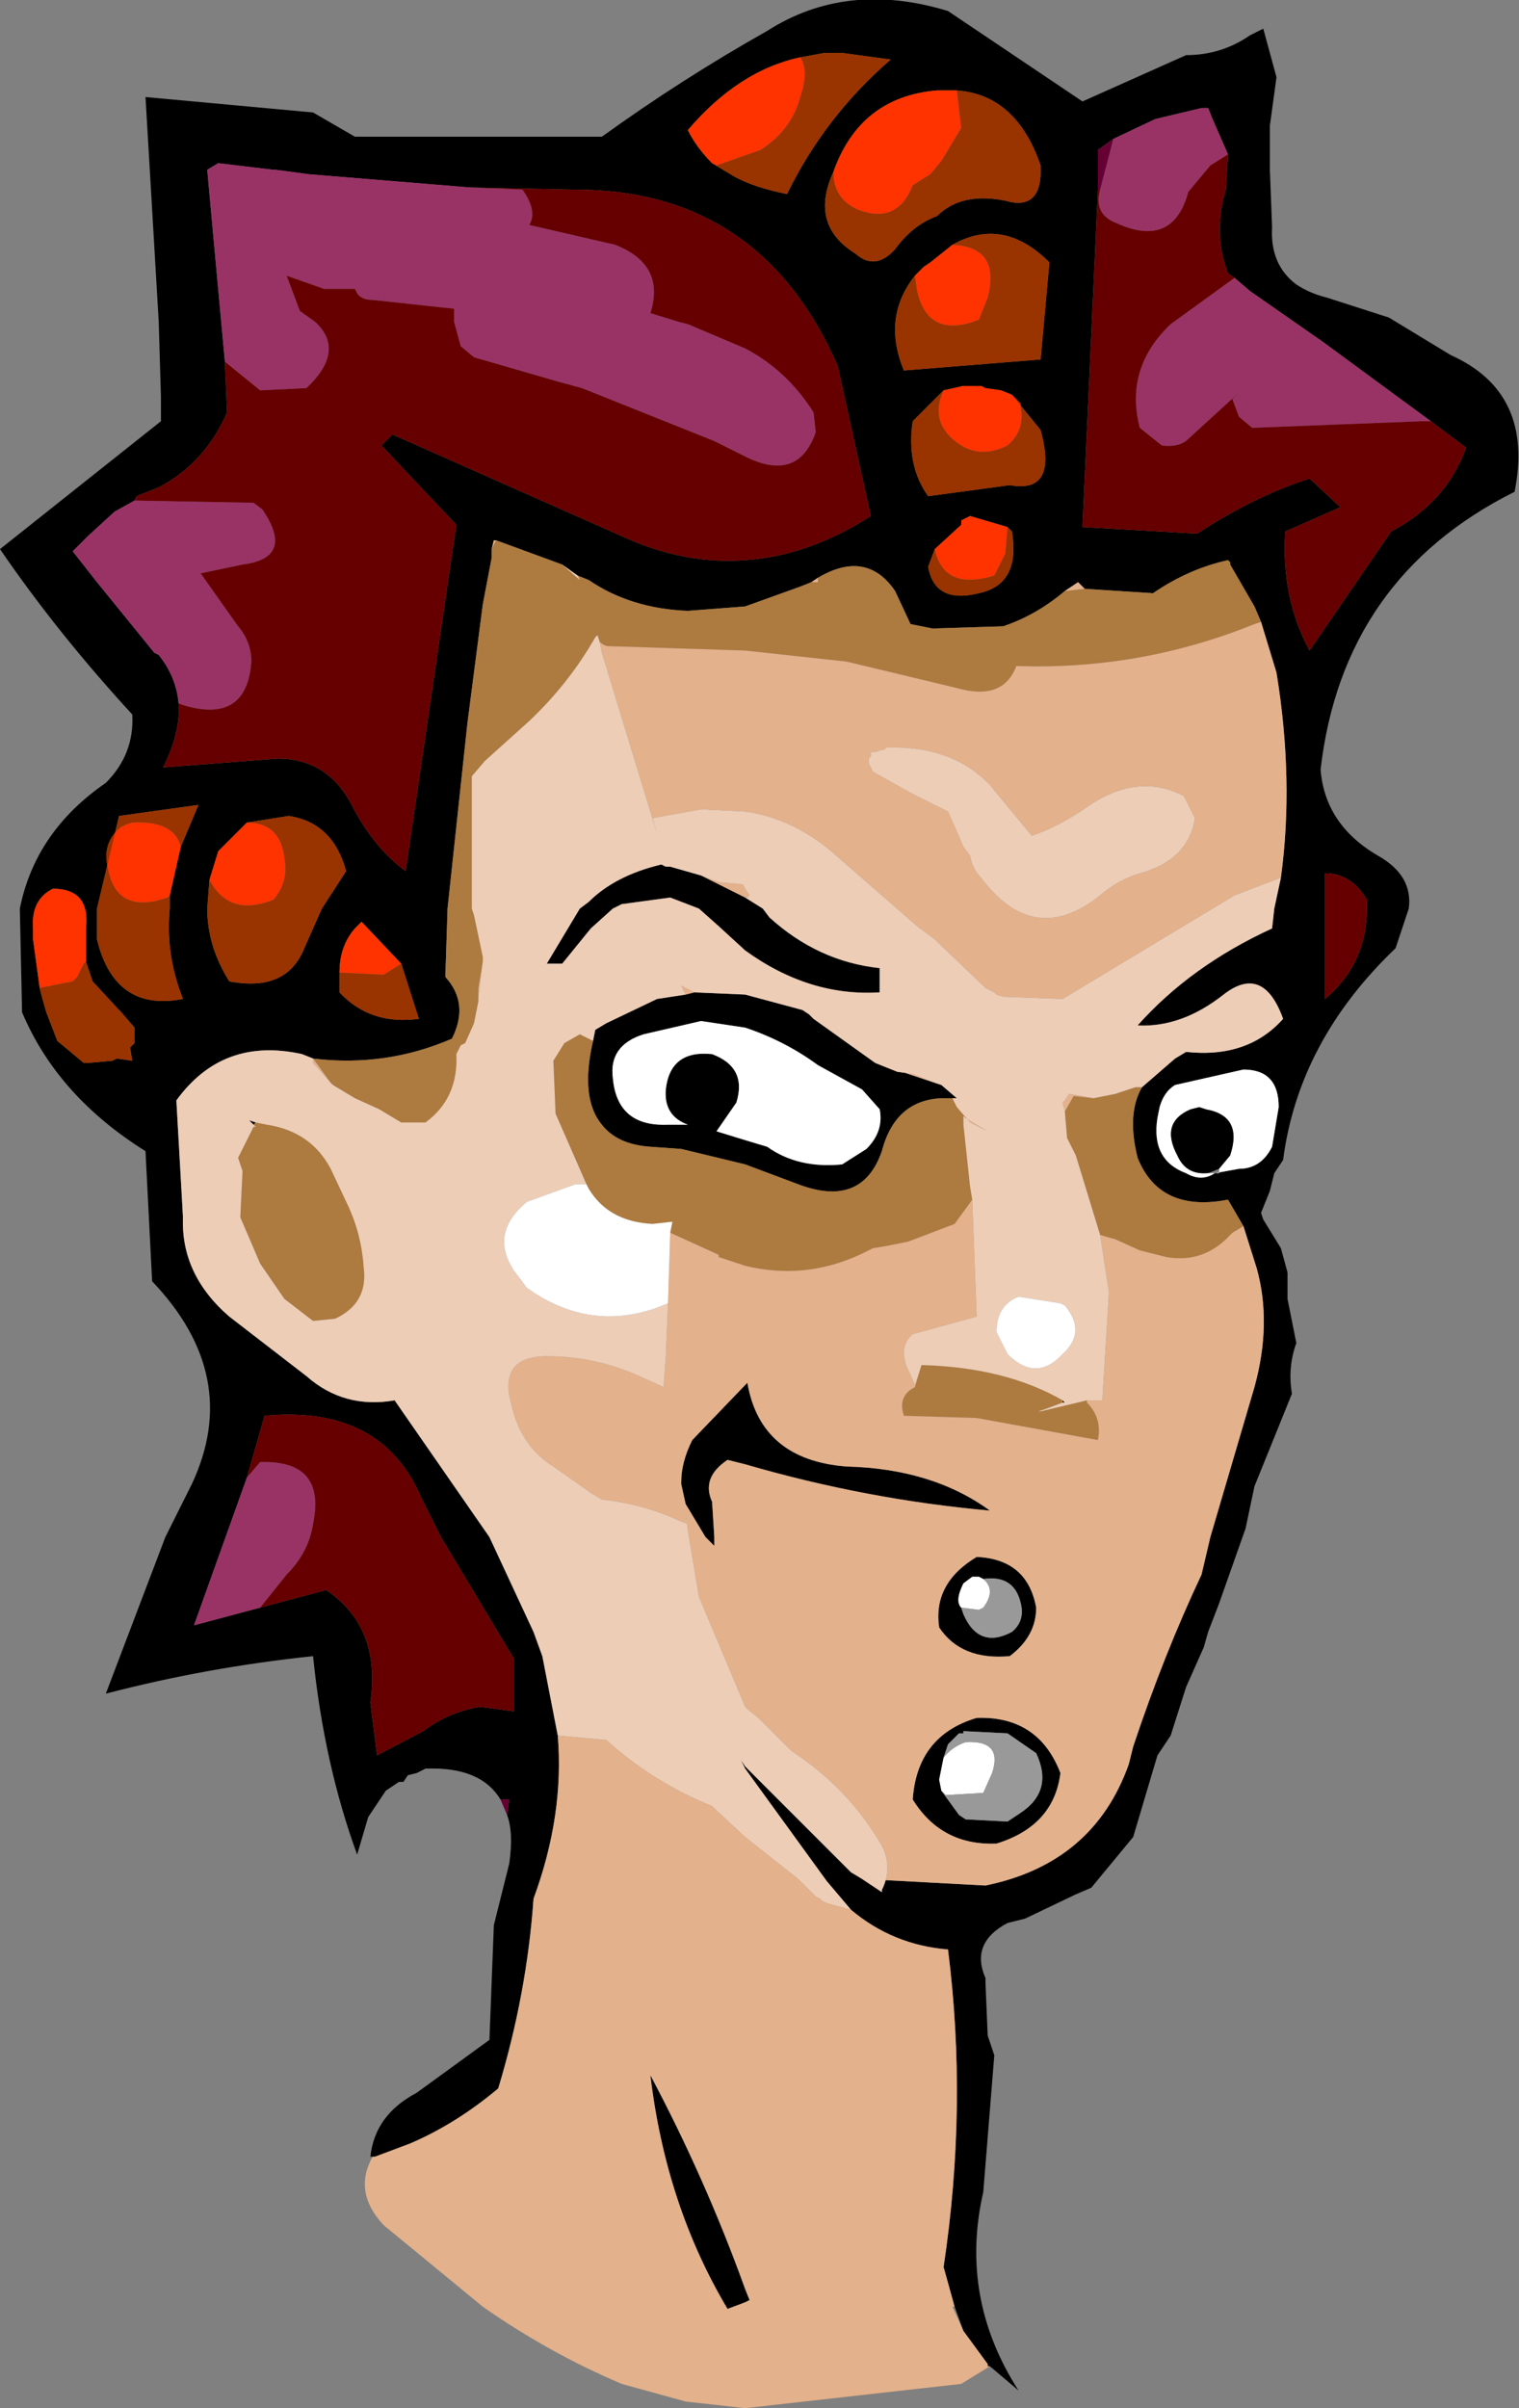 <?xml version="1.0" encoding="UTF-8" standalone="no"?>
<svg xmlns:xlink="http://www.w3.org/1999/xlink" height="54.6px" width="34.45px" xmlns="http://www.w3.org/2000/svg">
  <rect width="100%" height="100%" fill="#808080" stroke="none"/>
  <g transform="matrix(1.0, 0.0, 0.0, 1.0, 13.85, 27.0)">
    <path d="M-2.5 13.8 Q-2.95 13.05 -4.2 13.1 L-4.4 13.2 -4.6 13.25 -4.7 13.4 -4.8 13.4 -5.1 13.6 -5.5 14.2 -5.75 15.05 Q-6.5 13.0 -6.75 10.55 -9.15 10.8 -11.45 11.4 L-10.1 7.85 -9.5 6.65 Q-8.35 4.2 -10.4 2.05 L-10.55 -0.9 Q-12.55 -2.15 -13.35 -4.05 L-13.4 -6.4 Q-13.05 -8.15 -11.45 -9.25 -10.8 -9.9 -10.85 -10.8 -12.55 -12.65 -13.85 -14.55 L-10.2 -17.45 -10.2 -18.0 -10.25 -19.7 -10.55 -24.8 -6.75 -24.45 -5.8 -23.9 -0.2 -23.9 Q1.6 -25.2 3.55 -26.3 5.35 -27.45 7.65 -26.75 L10.7 -24.7 13.05 -25.75 Q13.85 -25.75 14.5 -26.2 L14.8 -26.35 15.1 -25.25 14.95 -24.15 14.95 -23.15 15.0 -21.85 Q14.95 -21.0 15.55 -20.55 15.85 -20.35 16.25 -20.25 L17.65 -19.8 19.05 -18.95 Q20.95 -18.1 20.5 -15.85 16.6 -13.9 16.1 -9.55 16.2 -8.3 17.4 -7.6 18.2 -7.15 18.1 -6.4 L17.8 -5.5 Q15.6 -3.4 15.25 -0.7 L15.05 -0.4 14.95 0.0 14.75 0.5 14.8 0.65 15.2 1.3 15.35 1.85 15.35 2.45 15.55 3.45 Q15.35 4.0 15.45 4.6 L14.6 6.7 14.4 7.65 13.8 9.35 13.55 10.0 13.45 10.35 13.05 11.25 12.7 12.35 12.4 12.8 11.85 14.65 10.9 15.8 10.55 15.95 9.4 16.5 9.0 16.6 Q8.15 17.05 8.5 17.85 L8.5 17.95 8.55 19.15 8.7 19.6 8.45 22.7 Q7.9 25.1 9.25 27.2 L8.6 26.65 8.55 26.65 8.55 26.6 8.0 25.85 7.8 25.3 7.55 24.4 Q8.1 20.75 7.65 17.2 6.4 17.1 5.45 16.3 L4.9 15.65 3.05 13.1 2.95 12.9 3.05 13.05 5.35 15.35 5.45 15.45 5.7 15.6 8.5 15.75 Q10.95 15.25 11.75 13.0 L11.85 12.6 Q12.55 10.5 13.4 8.7 L13.6 7.85 14.6 4.45 Q15.0 3.0 14.65 1.75 L14.35 0.8 14.0 0.2 Q12.45 0.5 11.95 -0.75 11.7 -1.75 12.05 -2.35 L12.8 -3.0 13.05 -3.15 Q14.45 -3.0 15.25 -3.9 14.8 -5.15 13.9 -4.45 12.95 -3.7 11.95 -3.75 13.15 -5.1 15.0 -5.95 L15.05 -6.4 15.2 -7.1 Q15.5 -9.3 15.1 -11.75 L14.75 -12.9 14.6 -13.25 14.05 -14.2 14.05 -14.25 14.0 -14.3 Q13.1 -14.1 12.3 -13.55 L10.75 -13.65 10.6 -13.8 10.3 -13.6 Q9.65 -13.05 8.9 -12.8 L7.3 -12.75 6.8 -12.85 6.45 -13.6 Q5.8 -14.55 4.7 -13.9 L4.55 -13.8 4.3 -13.7 3.05 -13.25 1.75 -13.15 Q0.45 -13.2 -0.5 -13.85 L-0.75 -13.95 -1.1 -14.2 -2.6 -14.75 -2.65 -14.75 -2.7 -14.55 -2.7 -14.45 -2.7 -14.4 -2.7 -14.35 -2.9 -13.3 -3.25 -10.6 -3.7 -6.4 -3.75 -4.85 Q-3.2 -4.25 -3.6 -3.45 -5.1 -2.8 -6.75 -3.0 L-7.0 -3.1 Q-8.8 -3.5 -9.85 -2.05 L-9.7 0.6 Q-9.75 1.9 -8.65 2.85 L-6.9 4.2 Q-6.05 4.95 -4.9 4.75 L-2.75 7.85 -1.75 10.0 -1.55 10.55 -1.2 12.35 Q-1.05 14.15 -1.75 16.05 -1.9 18.2 -2.55 20.35 -3.5 21.15 -4.55 21.6 L-5.35 21.9 -5.45 21.9 Q-5.35 20.95 -4.4 20.45 L-2.75 19.25 -2.65 16.65 -2.3 15.25 Q-2.2 14.55 -2.35 14.15 L-2.3 13.8 -2.5 13.8 M14.0 -23.5 L13.65 -24.3 13.55 -24.55 13.45 -24.55 13.4 -24.55 12.35 -24.3 11.4 -23.85 11.05 -23.6 11.05 -22.7 10.7 -15.05 13.3 -14.9 Q14.6 -15.75 15.85 -16.15 L16.55 -15.5 15.3 -14.95 Q15.2 -13.45 15.85 -12.25 L17.7 -14.95 Q18.95 -15.6 19.4 -16.85 L18.6 -17.45 16.15 -19.25 14.5 -20.4 14.15 -20.7 14.0 -20.8 Q13.65 -21.7 13.95 -22.7 L14.0 -23.5 M5.05 -23.1 Q4.5 -21.9 5.55 -21.25 6.0 -20.85 6.45 -21.35 6.85 -21.9 7.4 -22.1 7.95 -22.65 8.95 -22.45 9.8 -22.2 9.75 -23.25 9.2 -24.85 7.85 -24.95 L7.4 -24.95 Q5.65 -24.8 5.05 -23.1 M7.75 -21.45 L7.25 -21.05 7.1 -20.95 6.9 -20.75 Q6.15 -19.8 6.65 -18.6 L9.75 -18.85 9.95 -21.05 Q8.9 -22.1 7.75 -21.45 M4.3 -25.7 Q2.9 -25.4 1.75 -24.05 1.95 -23.65 2.3 -23.3 L2.8 -23.0 Q3.25 -22.75 4.0 -22.6 4.85 -24.35 6.35 -25.65 L5.25 -25.8 4.85 -25.8 4.3 -25.7 M-8.75 -18.8 L-8.7 -17.65 Q-9.2 -16.5 -10.25 -15.95 L-10.75 -15.75 -10.8 -15.65 -11.25 -15.4 -11.85 -14.85 -12.05 -14.65 -12.2 -14.5 -11.65 -13.8 -10.35 -12.2 -10.25 -12.15 Q-9.85 -11.65 -9.8 -11.05 -9.75 -10.4 -10.15 -9.6 L-7.55 -9.8 Q-6.45 -9.8 -5.9 -8.8 -5.4 -7.8 -4.65 -7.25 L-3.5 -15.1 -5.2 -16.9 -4.95 -17.15 0.35 -14.8 Q1.7 -14.2 3.05 -14.3 4.5 -14.4 5.9 -15.3 L5.15 -18.7 Q3.4 -22.7 -0.8 -22.7 L-0.85 -22.7 -3.2 -22.75 -6.85 -23.05 -7.6 -23.15 -7.65 -23.15 -8.9 -23.3 -9.15 -23.15 -8.75 -18.8 M7.55 -18.15 L6.85 -17.45 Q6.7 -16.45 7.2 -15.75 L9.05 -16.0 Q10.15 -15.8 9.75 -17.25 L9.1 -18.05 8.85 -18.15 8.5 -18.2 8.4 -18.25 8.35 -18.25 8.0 -18.25 7.55 -18.15 M9.0 -15.05 L8.15 -15.3 7.95 -15.2 7.95 -15.1 7.35 -14.55 7.2 -14.15 Q7.35 -13.3 8.35 -13.55 9.3 -13.75 9.1 -14.95 L9.0 -15.05 M3.05 -6.65 L3.45 -6.4 3.6 -6.2 Q4.7 -5.2 6.1 -5.05 L6.1 -4.5 Q4.5 -4.4 3.05 -5.45 L2.45 -6.0 2.0 -6.4 1.35 -6.65 0.25 -6.5 0.05 -6.4 -0.45 -5.95 -1.1 -5.15 -1.45 -5.15 -0.7 -6.4 -0.5 -6.55 Q0.1 -7.15 1.15 -7.4 1.15 -7.4 1.25 -7.35 L1.35 -7.35 2.05 -7.15 3.05 -6.65 M1.9 -4.5 L3.05 -4.45 4.35 -4.1 4.5 -4.0 4.55 -3.95 4.6 -3.9 6.0 -2.9 7.5 -2.4 7.85 -2.1 7.8 -2.1 7.75 -2.1 7.5 -2.1 Q6.45 -2.05 6.15 -0.9 5.7 0.4 4.25 -0.15 L3.05 -0.6 1.6 -0.95 0.9 -1.0 Q0.15 -1.05 -0.2 -1.5 -0.7 -2.1 -0.4 -3.4 L-0.35 -3.65 -0.1 -3.8 1.05 -4.35 1.7 -4.45 1.9 -4.5 M10.25 4.75 L10.3 4.8 10.25 4.8 10.25 4.75 M2.05 -3.85 L0.75 -3.55 Q-0.05 -3.3 0.05 -2.55 0.15 -1.45 1.3 -1.5 L1.75 -1.5 Q1.2 -1.7 1.25 -2.3 1.35 -3.2 2.3 -3.1 3.1 -2.8 2.85 -2.0 L2.4 -1.35 3.05 -1.15 3.55 -1.0 Q4.25 -0.5 5.25 -0.6 L5.8 -0.95 Q6.2 -1.35 6.1 -1.85 L5.7 -2.3 4.7 -2.85 Q3.95 -3.4 3.05 -3.7 L2.05 -3.85 M13.55 -0.4 Q13.05 -0.35 12.85 -0.8 12.45 -1.55 13.15 -1.85 L13.35 -1.9 13.5 -1.85 Q14.35 -1.7 14.05 -0.8 L13.8 -0.5 13.55 -0.4 M12.8 -2.4 Q12.55 -2.25 12.45 -1.9 L12.4 -1.65 Q12.25 -0.7 13.05 -0.4 13.4 -0.2 13.7 -0.4 L14.25 -0.5 Q14.75 -0.5 15.0 -1.0 L15.15 -1.9 Q15.15 -2.75 14.35 -2.75 L12.8 -2.4 M17.15 -6.4 L17.15 -6.6 Q16.8 -7.2 16.2 -7.2 L16.2 -4.35 Q17.15 -5.15 17.15 -6.4 M1.6 6.6 Q1.6 6.15 1.85 5.65 L3.1 4.35 Q3.4 6.1 5.35 6.25 7.3 6.3 8.6 7.25 5.8 7.0 3.05 6.2 L2.65 6.1 Q2.05 6.5 2.3 7.05 L2.35 7.85 2.35 8.05 2.15 7.85 1.7 7.1 1.6 6.65 1.6 6.6 M9.65 9.45 Q9.65 10.1 9.05 10.55 7.95 10.65 7.45 9.9 7.3 8.9 8.3 8.3 9.45 8.35 9.65 9.45 M8.45 8.8 L8.35 8.75 8.2 8.75 8.0 8.9 Q7.8 9.3 7.95 9.45 L8.0 9.6 Q8.35 10.4 9.1 10.0 9.4 9.75 9.3 9.35 9.15 8.7 8.45 8.8 M7.5 13.6 L7.9 14.15 8.05 14.25 9.0 14.3 9.3 14.1 Q10.05 13.6 9.65 12.75 L9.0 12.3 8.0 12.25 8.0 12.3 7.9 12.3 7.85 12.35 7.65 12.55 7.55 12.85 7.45 13.35 7.5 13.6 M10.2 13.2 Q10.05 14.4 8.75 14.8 7.5 14.85 6.85 13.8 6.95 12.35 8.3 11.95 9.7 11.9 10.2 13.2 M3.15 25.15 L3.05 25.2 2.65 25.35 Q1.25 23.0 0.9 20.05 2.15 22.4 3.05 24.9 L3.15 25.15 M-9.75 -7.8 L-9.35 -8.75 -11.15 -8.5 -11.65 -6.4 -11.65 -5.7 Q-11.25 -4.05 -9.7 -4.35 -10.1 -5.35 -10.0 -6.4 L-10.0 -6.7 -9.75 -7.8 M-11.9 -5.2 L-11.9 -5.95 Q-11.8 -6.85 -12.65 -6.85 -13.15 -6.6 -13.1 -5.95 L-13.1 -5.7 -12.95 -4.6 -12.9 -4.4 -12.8 -4.05 -12.55 -3.4 -11.95 -2.9 -11.85 -2.9 -11.3 -2.95 -11.2 -3.0 -10.85 -2.95 -10.9 -3.25 -10.85 -3.3 -10.8 -3.35 -10.8 -3.65 -10.8 -3.7 -11.1 -4.05 -11.15 -4.1 -11.75 -4.75 -11.9 -5.2 M-8.25 -8.35 L-8.9 -7.7 -9.1 -7.05 -9.15 -6.4 Q-9.15 -5.55 -8.65 -4.75 -7.35 -4.5 -6.95 -5.5 L-6.55 -6.4 -6.0 -7.25 Q-6.3 -8.35 -7.3 -8.5 L-8.25 -8.35 M-6.15 -4.95 L-6.15 -4.5 Q-5.45 -3.75 -4.35 -3.9 L-4.75 -5.15 -5.65 -6.1 -5.7 -6.05 -5.75 -6.0 -5.8 -5.95 Q-6.15 -5.55 -6.15 -4.95 M-8.05 -1.55 L-8.1 -1.5 -8.05 -1.45 -8.2 -1.6 -8.05 -1.55 M-7.95 9.45 L-6.45 9.05 Q-5.2 9.9 -5.45 11.6 L-5.3 12.8 -4.25 12.25 Q-3.65 11.8 -2.95 11.7 L-2.2 11.8 -2.2 10.6 -3.85 7.85 -4.3 6.95 Q-5.2 4.85 -7.85 5.1 L-8.25 6.5 -9.45 9.85 -7.95 9.45" fill="#000000" fill-rule="evenodd" stroke="none"/>
    <path d="M11.4 -23.85 L12.35 -24.3 13.4 -24.55 13.45 -24.55 13.55 -24.55 13.65 -24.3 14.0 -23.5 13.6 -23.25 13.1 -22.65 Q12.75 -21.35 11.45 -21.95 10.95 -22.15 11.1 -22.7 L11.4 -23.85 M14.15 -20.7 L14.5 -20.4 16.15 -19.25 18.6 -17.45 18.4 -17.45 14.55 -17.3 14.25 -17.55 14.1 -17.95 14.25 -18.1 13.1 -17.05 Q12.9 -16.85 12.5 -16.9 L12.0 -17.3 Q11.65 -18.65 12.7 -19.65 L14.15 -20.7 M-3.2 -22.75 L-2.0 -22.7 Q-1.65 -22.2 -1.85 -21.9 L0.1 -21.45 Q1.25 -21.0 0.9 -19.9 L1.55 -19.7 1.75 -19.65 3.05 -19.1 Q4.0 -18.6 4.6 -17.65 L4.65 -17.2 Q4.25 -16.05 3.05 -16.65 2.65 -16.85 2.35 -17.0 L-0.65 -18.2 -1.2 -18.35 -3.1 -18.9 -3.4 -19.15 -3.55 -19.7 -3.55 -20.0 -5.4 -20.2 Q-5.65 -20.2 -5.75 -20.35 L-5.8 -20.45 -6.5 -20.45 -7.35 -20.75 -7.05 -19.95 -6.7 -19.7 Q-6.0 -19.05 -6.9 -18.2 L-7.95 -18.15 -8.75 -18.8 -9.15 -23.15 -8.9 -23.3 -7.65 -23.15 -7.6 -23.15 -6.85 -23.05 -3.2 -22.75 M-10.75 -15.65 L-8.1 -15.6 -7.9 -15.45 Q-7.15 -14.35 -8.35 -14.2 L-9.3 -14.0 -8.45 -12.8 Q-8.15 -12.45 -8.15 -12.0 -8.25 -10.6 -9.65 -11.0 L-9.8 -11.05 Q-9.85 -11.65 -10.25 -12.15 L-10.35 -12.2 -11.65 -13.8 -12.2 -14.5 -12.05 -14.65 -11.85 -14.85 -11.25 -15.4 -10.8 -15.65 -10.75 -15.65 M-8.25 6.5 L-7.95 6.15 Q-6.45 6.1 -6.75 7.55 -6.85 8.2 -7.35 8.7 L-7.95 9.45 -9.45 9.85 -8.25 6.5" fill="#993366" fill-rule="evenodd" stroke="none"/>
    <path d="M-2.5 13.8 L-2.3 13.8 -2.35 14.15 -2.5 13.8 M11.4 -23.85 L11.1 -22.7 11.05 -22.7 11.05 -23.6 11.4 -23.85 M-10.75 -15.75 L-10.75 -15.65 -10.8 -15.65 -10.75 -15.75" fill="#660033" fill-rule="evenodd" stroke="none"/>
    <path d="M11.1 -22.7 Q10.95 -22.15 11.45 -21.95 12.75 -21.35 13.1 -22.65 L13.6 -23.25 14.0 -23.5 13.95 -22.7 Q13.65 -21.7 14.0 -20.8 L14.15 -20.7 12.7 -19.65 Q11.65 -18.65 12.0 -17.3 L12.5 -16.9 Q12.9 -16.85 13.1 -17.05 L14.25 -18.1 14.1 -17.95 14.25 -17.55 14.55 -17.3 18.4 -17.45 18.6 -17.45 19.4 -16.85 Q18.95 -15.6 17.7 -14.95 L15.85 -12.25 Q15.2 -13.45 15.3 -14.95 L16.55 -15.5 15.85 -16.15 Q14.6 -15.75 13.3 -14.9 L10.7 -15.05 11.05 -22.7 11.1 -22.7 M-8.75 -18.8 L-7.95 -18.15 -6.9 -18.2 Q-6.0 -19.05 -6.7 -19.7 L-7.05 -19.95 -7.35 -20.75 -6.5 -20.45 -5.8 -20.45 -5.75 -20.35 Q-5.65 -20.2 -5.4 -20.2 L-3.55 -20.0 -3.55 -19.7 -3.4 -19.15 -3.1 -18.9 -1.2 -18.35 -0.65 -18.2 2.35 -17.0 Q2.65 -16.85 3.05 -16.65 4.25 -16.05 4.65 -17.2 L4.6 -17.65 Q4.0 -18.6 3.05 -19.1 L1.75 -19.65 1.55 -19.7 0.9 -19.9 Q1.25 -21.0 0.1 -21.45 L-1.85 -21.9 Q-1.65 -22.2 -2.0 -22.7 L-3.2 -22.75 -0.85 -22.7 -0.8 -22.7 Q3.4 -22.7 5.15 -18.7 L5.9 -15.3 Q4.5 -14.4 3.05 -14.3 1.7 -14.2 0.35 -14.8 L-4.95 -17.15 -5.2 -16.9 -3.5 -15.1 -4.65 -7.25 Q-5.4 -7.8 -5.9 -8.8 -6.45 -9.8 -7.55 -9.8 L-10.15 -9.6 Q-9.75 -10.4 -9.8 -11.05 L-9.65 -11.0 Q-8.25 -10.6 -8.15 -12.0 -8.15 -12.45 -8.45 -12.8 L-9.3 -14.0 -8.35 -14.2 Q-7.15 -14.35 -7.9 -15.45 L-8.1 -15.6 -10.75 -15.65 -10.75 -15.75 -10.25 -15.95 Q-9.2 -16.5 -8.7 -17.65 L-8.75 -18.8 M17.15 -6.4 Q17.15 -5.15 16.2 -4.35 L16.2 -7.2 Q16.8 -7.2 17.15 -6.6 L17.15 -6.4 M-8.25 6.5 L-7.85 5.1 Q-5.2 4.85 -4.3 6.95 L-3.85 7.85 -2.2 10.6 -2.2 11.8 -2.95 11.7 Q-3.65 11.8 -4.25 12.25 L-5.3 12.8 -5.45 11.6 Q-5.2 9.9 -6.45 9.05 L-7.95 9.45 -7.35 8.7 Q-6.85 8.2 -6.75 7.55 -6.45 6.1 -7.95 6.15 L-8.25 6.5" fill="#660000" fill-rule="evenodd" stroke="none"/>
    <path d="M-6.75 -3.0 Q-5.1 -2.8 -3.6 -3.45 -3.2 -4.25 -3.75 -4.85 L-3.7 -6.4 -3.25 -10.6 -2.9 -13.3 -2.7 -14.35 -2.7 -14.4 -2.7 -14.45 -2.7 -14.55 -2.6 -14.75 -1.1 -14.2 -0.7 -13.85 -0.75 -13.95 -0.5 -13.85 Q0.45 -13.2 1.75 -13.15 L3.05 -13.25 4.3 -13.7 4.55 -13.8 4.7 -13.8 4.7 -13.9 Q5.8 -14.55 6.45 -13.6 L6.8 -12.85 7.3 -12.75 8.9 -12.8 Q9.65 -13.05 10.3 -13.6 L10.75 -13.65 12.3 -13.55 Q13.1 -14.1 14.0 -14.3 L14.05 -14.25 14.05 -14.2 14.6 -13.25 14.75 -12.9 14.6 -12.85 Q12.0 -11.8 9.2 -11.9 8.9 -11.1 7.85 -11.4 L5.35 -12.0 3.05 -12.25 -0.05 -12.35 Q-0.15 -12.35 -0.25 -12.45 L-0.3 -12.6 -0.35 -12.55 Q-0.95 -11.5 -1.85 -10.65 L-2.85 -9.75 -3.15 -9.4 -3.15 -9.35 -3.15 -8.2 -3.15 -6.4 -3.1 -6.25 -2.9 -5.3 -2.9 -5.2 -3.0 -4.6 -3.0 -4.4 -3.0 -4.3 -3.1 -3.8 -3.3 -3.35 -3.4 -3.3 -3.5 -3.1 Q-3.45 -2.1 -4.2 -1.55 L-4.75 -1.55 -5.25 -1.85 -5.8 -2.1 -6.3 -2.4 -6.35 -2.45 -6.75 -3.0 M12.05 -2.35 Q11.7 -1.75 11.95 -0.75 12.45 0.5 14.0 0.2 L14.35 0.8 14.1 0.95 14.05 1.0 Q13.45 1.65 12.6 1.5 L12.0 1.35 11.45 1.1 11.1 1.0 10.55 -0.8 10.35 -1.2 10.3 -1.8 10.5 -2.15 10.95 -2.1 11.45 -2.2 11.6 -2.25 11.9 -2.35 12.05 -2.35 M7.75 -2.1 L7.85 -1.9 8.15 -1.55 8.05 -1.65 8.0 -1.7 8.0 -1.5 8.15 -0.1 8.2 0.2 7.8 0.75 6.75 1.15 6.25 1.25 5.95 1.3 5.85 1.35 Q4.5 2.05 3.05 1.7 L2.45 1.5 2.45 1.45 1.35 0.95 1.4 0.7 0.95 0.75 Q-0.05 0.7 -0.5 -0.05 L-0.55 -0.15 -1.25 -1.75 -1.3 -2.95 -1.05 -3.35 -0.7 -3.55 -0.4 -3.4 Q-0.7 -2.1 -0.2 -1.5 0.15 -1.05 0.9 -1.0 L1.6 -0.95 3.05 -0.6 4.25 -0.15 Q5.7 0.4 6.15 -0.9 6.45 -2.05 7.5 -2.1 L7.75 -2.1 M7.05 3.95 Q8.95 4.0 10.25 4.75 L10.25 4.8 9.85 4.95 9.7 5.0 9.75 5.0 10.8 4.75 10.8 4.8 Q11.15 5.15 11.05 5.65 L8.3 5.15 6.65 5.1 Q6.5 4.65 6.9 4.45 L7.05 3.95 M-8.05 -1.45 L-8.1 -1.5 -8.05 -1.55 -7.8 -1.5 Q-6.8 -1.35 -6.35 -0.5 L-5.95 0.35 Q-5.65 1.0 -5.6 1.75 -5.5 2.55 -6.25 2.9 L-6.75 2.95 -7.4 2.45 -7.95 1.65 -8.4 0.6 -8.35 -0.45 -8.45 -0.75 -8.15 -1.35 -8.1 -1.45 -8.05 -1.45" fill="#ad7a3f" fill-rule="evenodd" stroke="none"/>
    <path d="M7.85 -24.95 L7.95 -24.1 7.5 -23.35 7.25 -23.05 6.85 -22.8 Q6.5 -21.9 5.6 -22.25 5.05 -22.5 5.05 -23.1 5.65 -24.8 7.4 -24.95 L7.85 -24.95 M6.9 -20.75 L7.1 -20.95 7.25 -21.05 7.75 -21.45 Q8.85 -21.4 8.55 -20.25 L8.35 -19.75 Q7.2 -19.3 6.95 -20.4 L6.9 -20.75 M4.3 -25.7 Q4.5 -25.4 4.3 -24.8 4.1 -24.05 3.4 -23.6 L2.4 -23.25 2.3 -23.3 Q1.95 -23.65 1.75 -24.05 2.9 -25.4 4.3 -25.7 M9.1 -18.05 L9.3 -17.85 9.3 -17.75 Q9.4 -17.25 9.0 -16.9 8.3 -16.55 7.75 -17.05 7.25 -17.5 7.55 -18.15 L8.0 -18.25 8.35 -18.25 8.4 -18.25 8.5 -18.2 8.85 -18.15 9.1 -18.05 M7.35 -14.55 L7.95 -15.1 7.95 -15.2 8.15 -15.3 9.0 -15.05 8.95 -14.45 8.7 -13.95 Q7.55 -13.6 7.35 -14.55 M-10.0 -6.7 L-10.05 -6.65 Q-11.2 -6.25 -11.4 -7.3 -11.55 -7.9 -11.1 -8.25 L-11.0 -8.3 -10.85 -8.35 Q-9.9 -8.4 -9.75 -7.8 L-10.0 -6.7 M-12.95 -4.6 L-13.1 -5.7 -13.1 -5.95 Q-13.15 -6.6 -12.65 -6.85 -11.8 -6.85 -11.9 -5.95 L-11.9 -5.2 -11.95 -5.15 -12.1 -4.85 -12.2 -4.75 -12.95 -4.6 M-9.1 -7.05 L-8.9 -7.7 -8.25 -8.35 Q-7.5 -8.35 -7.4 -7.55 -7.3 -7.0 -7.65 -6.6 -8.65 -6.2 -9.1 -7.05 M-4.75 -5.15 L-5.15 -4.9 -6.15 -4.95 Q-6.15 -5.55 -5.8 -5.95 L-5.75 -6.0 -5.7 -6.05 -5.65 -6.1 -4.75 -5.15" fill="#ff3300" fill-rule="evenodd" stroke="none"/>
    <path d="M5.05 -23.1 Q5.05 -22.5 5.6 -22.25 6.5 -21.9 6.85 -22.8 L7.25 -23.05 7.5 -23.35 7.95 -24.1 7.85 -24.95 Q9.2 -24.85 9.75 -23.25 9.8 -22.2 8.95 -22.45 7.95 -22.65 7.4 -22.1 6.85 -21.9 6.45 -21.35 6.0 -20.85 5.55 -21.25 4.5 -21.9 5.05 -23.1 M6.9 -20.75 L6.95 -20.4 Q7.2 -19.3 8.35 -19.75 L8.55 -20.25 Q8.85 -21.4 7.75 -21.45 8.9 -22.1 9.95 -21.05 L9.75 -18.85 6.65 -18.6 Q6.15 -19.8 6.9 -20.75 M2.3 -23.3 L2.4 -23.25 3.4 -23.6 Q4.1 -24.05 4.3 -24.8 4.5 -25.4 4.3 -25.7 L4.85 -25.8 5.25 -25.8 6.35 -25.65 Q4.85 -24.35 4.0 -22.6 3.25 -22.75 2.8 -23.0 L2.3 -23.3 M7.55 -18.15 Q7.25 -17.5 7.75 -17.05 8.3 -16.55 9.0 -16.9 9.4 -17.25 9.3 -17.75 L9.3 -17.85 9.1 -18.05 9.75 -17.25 Q10.15 -15.8 9.05 -16.0 L7.2 -15.75 Q6.7 -16.45 6.85 -17.45 L7.55 -18.15 M9.0 -15.05 L9.1 -14.95 Q9.3 -13.75 8.35 -13.55 7.35 -13.3 7.2 -14.15 L7.35 -14.55 Q7.55 -13.6 8.7 -13.95 L8.95 -14.45 9.0 -15.05 M-10.0 -6.7 L-10.0 -6.4 Q-10.1 -5.35 -9.7 -4.35 -11.25 -4.05 -11.65 -5.7 L-11.65 -6.4 -11.15 -8.5 -9.35 -8.75 -9.75 -7.8 Q-9.9 -8.4 -10.85 -8.35 L-11.0 -8.3 -11.1 -8.25 Q-11.55 -7.9 -11.4 -7.3 -11.2 -6.25 -10.05 -6.65 L-10.0 -6.7 M-12.95 -4.6 L-12.2 -4.75 -12.1 -4.85 -11.95 -5.15 -11.9 -5.2 -11.75 -4.75 -11.15 -4.1 -11.1 -4.05 -10.8 -3.7 -10.8 -3.65 -10.8 -3.35 -10.85 -3.3 -10.9 -3.25 -10.85 -2.95 -11.2 -3.0 -11.3 -2.95 -11.85 -2.9 -11.95 -2.9 -12.55 -3.4 -12.8 -4.05 -12.9 -4.4 -12.95 -4.6 M-8.25 -8.35 L-7.3 -8.5 Q-6.3 -8.35 -6.0 -7.25 L-6.55 -6.4 -6.95 -5.5 Q-7.35 -4.5 -8.65 -4.75 -9.15 -5.55 -9.15 -6.4 L-9.1 -7.05 Q-8.65 -6.2 -7.65 -6.6 -7.3 -7.0 -7.4 -7.55 -7.5 -8.35 -8.25 -8.35 M-4.75 -5.15 L-4.35 -3.9 Q-5.45 -3.75 -6.15 -4.5 L-6.15 -4.95 -5.15 -4.9 -4.75 -5.15" fill="#993300" fill-rule="evenodd" stroke="none"/>
    <path d="M-5.35 21.9 L-4.55 21.6 Q-3.5 21.15 -2.55 20.35 -1.9 18.2 -1.75 16.05 -1.05 14.15 -1.2 12.35 L-0.1 12.45 Q0.95 13.4 2.3 13.95 L2.35 14.0 3.05 14.65 4.25 15.6 4.65 16.0 4.75 16.05 4.8 16.1 4.9 16.15 5.45 16.3 Q6.4 17.1 7.65 17.2 8.1 20.75 7.55 24.4 L7.8 25.3 7.75 25.3 8.0 25.85 8.55 26.6 8.55 26.65 8.6 26.65 7.95 27.05 3.05 27.6 1.7 27.45 0.25 27.05 Q-1.4 26.35 -2.9 25.3 L-5.15 23.45 Q-5.85 22.7 -5.4 21.9 L-5.35 21.9 M-2.7 -14.35 L-2.7 -14.4 -2.7 -14.35 M-2.7 -14.55 L-2.65 -14.75 -2.6 -14.75 -2.7 -14.55 M4.55 -13.8 L4.7 -13.9 4.7 -13.8 4.55 -13.8 M10.3 -13.6 L10.6 -13.8 10.75 -13.65 10.3 -13.6 M14.75 -12.9 L15.1 -11.75 Q15.5 -9.3 15.2 -7.1 L14.15 -6.7 10.25 -4.35 8.9 -4.4 8.75 -4.45 8.7 -4.5 8.6 -4.55 8.5 -4.6 7.35 -5.7 6.95 -6.0 5.0 -7.7 Q4.1 -8.45 3.05 -8.6 L2.05 -8.65 0.95 -8.45 1.05 -8.1 -0.2 -12.2 -0.25 -12.45 Q-0.15 -12.35 -0.05 -12.35 L3.05 -12.25 5.35 -12.0 7.85 -11.4 Q8.9 -11.1 9.2 -11.9 12.0 -11.8 14.6 -12.85 L14.75 -12.9 M14.35 0.8 L14.65 1.75 Q15.0 3.0 14.6 4.45 L13.6 7.85 13.4 8.7 Q12.55 10.5 11.85 12.6 L11.75 13.0 Q10.95 15.25 8.5 15.75 L5.7 15.6 6.15 15.9 6.15 15.85 Q6.4 15.35 6.15 14.85 5.4 13.55 4.1 12.7 L3.35 11.95 3.1 11.75 3.05 11.7 2.0 9.2 1.75 7.7 1.7 7.3 1.75 7.55 1.6 7.5 Q0.75 7.1 -0.2 7.0 L-0.45 6.85 -1.3 6.25 Q-1.95 5.85 -2.2 5.05 L-2.3 4.65 Q-2.45 3.75 -1.45 3.75 -0.35 3.75 0.65 4.2 L1.2 4.45 1.25 3.75 1.3 2.55 1.35 0.95 2.45 1.45 2.45 1.5 3.05 1.7 Q4.5 2.05 5.85 1.35 L5.95 1.3 6.25 1.25 6.75 1.15 7.8 0.75 8.2 0.2 8.3 2.85 6.85 3.25 Q6.55 3.5 6.7 3.95 L6.9 4.4 7.05 3.95 6.9 4.45 Q6.5 4.65 6.65 5.1 L8.3 5.15 11.05 5.65 Q11.15 5.15 10.8 4.8 L10.8 4.75 11.15 4.75 11.3 2.3 11.1 1.0 11.45 1.1 12.0 1.35 12.6 1.5 Q13.45 1.65 14.05 1.0 L14.1 0.95 14.35 0.8 M6.85 -9.0 L7.65 -8.6 7.85 -8.15 8.0 -7.8 8.15 -7.6 Q8.2 -7.3 8.4 -7.1 9.6 -5.5 11.1 -6.7 11.5 -7.05 12.0 -7.2 13.1 -7.5 13.25 -8.45 L13.0 -8.95 Q11.95 -9.5 10.8 -8.7 10.15 -8.25 9.55 -8.05 L8.6 -9.2 Q7.75 -10.1 6.25 -10.05 L6.2 -10.0 6.15 -10.0 6.0 -9.95 5.9 -9.95 5.9 -9.85 5.85 -9.8 5.85 -9.7 5.9 -9.6 5.95 -9.5 6.85 -9.0 M2.05 -7.15 L2.45 -7.0 3.0 -6.95 3.05 -6.85 3.15 -6.7 3.1 -6.65 3.05 -6.65 2.05 -7.15 M6.0 -2.9 L6.5 -2.7 6.85 -2.65 7.35 -2.45 7.5 -2.4 6.0 -2.9 M8.15 -1.55 L8.55 -1.35 8.05 -1.65 8.15 -1.55 M10.3 -1.8 L10.25 -2.0 10.3 -2.05 10.4 -2.2 10.95 -2.1 10.5 -2.15 10.3 -1.8 M1.7 -4.45 L1.6 -4.65 1.9 -4.5 1.7 -4.45 M9.65 9.45 Q9.45 8.35 8.3 8.3 7.3 8.9 7.45 9.9 7.95 10.65 9.05 10.55 9.65 10.1 9.65 9.45 M1.6 6.6 L1.6 6.65 1.7 7.1 2.15 7.85 2.35 8.05 2.35 7.85 2.3 7.05 Q2.05 6.5 2.65 6.1 L3.05 6.2 Q5.8 7.0 8.6 7.25 7.3 6.3 5.35 6.25 3.4 6.1 3.1 4.35 L1.85 5.65 Q1.6 6.15 1.6 6.6 M10.2 13.2 Q9.7 11.9 8.3 11.95 6.95 12.35 6.85 13.8 7.5 14.85 8.75 14.8 10.05 14.4 10.2 13.2 M3.15 25.15 L3.05 24.9 Q2.15 22.4 0.9 20.05 1.25 23.0 2.65 25.35 L3.05 25.2 3.15 25.15 M-2.9 -5.2 L-3.0 -4.4 -3.0 -4.6 -2.9 -5.2 M-6.35 -2.45 L-6.75 -2.9 -6.75 -3.0 -6.35 -2.45" fill="#e3b18b" fill-rule="evenodd" stroke="none"/>
    <path d="M-1.2 12.35 L-1.55 10.55 -1.75 10.0 -2.75 7.85 -4.9 4.75 Q-6.05 4.95 -6.9 4.2 L-8.65 2.85 Q-9.75 1.9 -9.7 0.6 L-9.85 -2.05 Q-8.8 -3.5 -7.0 -3.1 L-6.75 -3.0 -6.75 -2.9 -6.35 -2.45 -6.3 -2.4 -5.8 -2.1 -5.25 -1.85 -4.75 -1.55 -4.2 -1.55 Q-3.45 -2.1 -3.5 -3.1 L-3.4 -3.3 -3.3 -3.35 -3.1 -3.8 -3.0 -4.3 -3.0 -4.4 -2.9 -5.2 -2.9 -5.3 -3.1 -6.25 -3.15 -6.4 -3.15 -8.2 -3.15 -9.35 -3.15 -9.4 -2.85 -9.75 -1.85 -10.65 Q-0.95 -11.5 -0.35 -12.55 L-0.3 -12.6 -0.25 -12.45 -0.2 -12.2 1.05 -8.1 0.95 -8.45 2.05 -8.65 3.05 -8.6 Q4.1 -8.45 5.0 -7.7 L6.95 -6.0 7.35 -5.7 8.5 -4.6 8.6 -4.55 8.7 -4.5 8.75 -4.45 8.9 -4.4 10.25 -4.35 14.15 -6.7 15.2 -7.1 15.05 -6.4 15.0 -5.95 Q13.15 -5.1 11.95 -3.75 12.95 -3.7 13.9 -4.45 14.8 -5.15 15.25 -3.9 14.45 -3.0 13.05 -3.15 L12.8 -3.0 12.05 -2.35 11.9 -2.35 11.6 -2.25 11.45 -2.2 10.95 -2.1 10.4 -2.2 10.3 -2.05 10.25 -2.0 10.3 -1.8 10.35 -1.2 10.55 -0.8 11.1 1.0 11.3 2.3 11.15 4.75 10.8 4.75 9.75 5.0 9.7 5.0 9.85 4.95 10.25 4.8 10.3 4.8 10.25 4.75 Q8.95 4.0 7.05 3.95 L6.9 4.4 6.7 3.95 Q6.55 3.5 6.85 3.25 L8.3 2.85 8.2 0.2 8.15 -0.1 8.0 -1.5 8.0 -1.7 8.05 -1.65 8.55 -1.35 8.15 -1.55 7.85 -1.9 7.75 -2.1 7.8 -2.1 7.85 -2.1 7.5 -2.4 7.35 -2.45 6.85 -2.65 6.5 -2.7 6.0 -2.9 4.6 -3.9 4.55 -3.95 4.5 -4.0 4.35 -4.1 3.05 -4.45 1.9 -4.5 1.6 -4.65 1.7 -4.45 1.05 -4.35 -0.1 -3.8 -0.35 -3.65 -0.4 -3.4 -0.7 -3.55 -1.05 -3.35 -1.3 -2.95 -1.25 -1.75 -0.55 -0.15 -0.8 -0.15 -1.9 0.25 Q-2.75 0.95 -2.2 1.8 L-1.9 2.2 Q-0.5 3.2 1.05 2.65 L1.3 2.55 1.25 3.75 1.2 4.45 0.65 4.2 Q-0.35 3.75 -1.45 3.75 -2.45 3.75 -2.3 4.65 L-2.2 5.05 Q-1.95 5.85 -1.3 6.25 L-0.45 6.85 -0.2 7.0 Q0.75 7.1 1.6 7.5 L1.75 7.55 1.7 7.3 1.75 7.7 2.0 9.2 3.05 11.7 3.1 11.75 3.35 11.95 4.1 12.7 Q5.4 13.55 6.15 14.85 6.4 15.35 6.15 15.85 L6.15 15.9 5.7 15.6 5.45 15.45 5.35 15.35 3.05 13.05 2.95 12.9 3.05 13.1 4.9 15.65 5.45 16.3 4.9 16.15 4.8 16.1 4.75 16.05 4.65 16.0 4.25 15.6 3.05 14.65 2.35 14.0 2.3 13.95 Q0.95 13.4 -0.1 12.45 L-1.2 12.35 M-1.1 -14.2 L-0.75 -13.95 -0.7 -13.85 -1.1 -14.2 M6.85 -9.0 L5.95 -9.5 5.9 -9.6 5.85 -9.7 5.85 -9.8 5.9 -9.85 5.9 -9.95 6.0 -9.95 6.15 -10.0 6.2 -10.0 6.25 -10.05 Q7.75 -10.1 8.6 -9.2 L9.55 -8.05 Q10.15 -8.25 10.8 -8.7 11.95 -9.5 13.0 -8.95 L13.25 -8.45 Q13.1 -7.5 12.0 -7.2 11.5 -7.05 11.1 -6.7 9.6 -5.5 8.4 -7.1 8.2 -7.3 8.15 -7.6 L8.0 -7.8 7.85 -8.15 7.65 -8.6 6.85 -9.0 M3.05 -6.65 L3.1 -6.65 3.15 -6.7 3.05 -6.85 3.0 -6.95 2.45 -7.0 2.05 -7.15 1.35 -7.35 1.25 -7.35 Q1.15 -7.4 1.15 -7.4 0.1 -7.15 -0.5 -6.55 L-0.7 -6.4 -1.45 -5.15 -1.1 -5.15 -0.45 -5.95 0.05 -6.4 0.25 -6.5 1.35 -6.65 2.0 -6.4 2.45 -6.0 3.05 -5.45 Q4.5 -4.4 6.1 -4.5 L6.1 -5.05 Q4.7 -5.2 3.6 -6.2 L3.45 -6.4 3.05 -6.65 M10.2 2.55 L9.25 2.4 Q8.75 2.6 8.75 3.2 L9.0 3.7 Q9.65 4.35 10.25 3.7 10.8 3.2 10.3 2.6 L10.2 2.55 M-8.05 -1.45 L-8.1 -1.45 -8.15 -1.35 -8.45 -0.75 -8.35 -0.45 -8.4 0.6 -7.95 1.65 -7.4 2.45 -6.75 2.95 -6.25 2.9 Q-5.5 2.55 -5.6 1.75 -5.65 1.0 -5.95 0.35 L-6.35 -0.5 Q-6.8 -1.35 -7.8 -1.5 L-8.05 -1.55 -8.2 -1.6 -8.05 -1.45" fill="#edcdb6" fill-rule="evenodd" stroke="none"/>
    <path d="M2.05 -3.85 L3.05 -3.7 Q3.95 -3.4 4.7 -2.85 L5.7 -2.3 6.1 -1.85 Q6.2 -1.35 5.8 -0.95 L5.25 -0.6 Q4.25 -0.5 3.55 -1.0 L3.05 -1.15 2.4 -1.35 2.85 -2.0 Q3.1 -2.8 2.3 -3.1 1.35 -3.2 1.25 -2.3 1.2 -1.7 1.75 -1.5 L1.3 -1.5 Q0.15 -1.45 0.05 -2.55 -0.05 -3.3 0.75 -3.55 L2.05 -3.85 M-0.55 -0.15 L-0.5 -0.05 Q-0.05 0.7 0.95 0.75 L1.4 0.7 1.35 0.95 1.3 2.55 1.05 2.65 Q-0.5 3.2 -1.9 2.2 L-2.2 1.8 Q-2.75 0.95 -1.9 0.25 L-0.8 -0.15 -0.55 -0.15 M13.8 -0.5 L14.05 -0.8 Q14.35 -1.7 13.5 -1.85 L13.35 -1.9 13.15 -1.85 Q12.45 -1.55 12.85 -0.8 13.05 -0.35 13.55 -0.4 L13.8 -0.4 13.8 -0.5 M12.8 -2.4 L14.35 -2.75 Q15.15 -2.75 15.15 -1.9 L15.0 -1.0 Q14.75 -0.5 14.25 -0.5 L13.7 -0.4 Q13.4 -0.2 13.05 -0.4 12.25 -0.7 12.4 -1.65 L12.45 -1.9 Q12.55 -2.25 12.8 -2.4 M10.2 2.55 L10.3 2.6 Q10.8 3.2 10.25 3.7 9.65 4.35 9.0 3.7 L8.75 3.2 Q8.75 2.6 9.25 2.4 L10.2 2.55 M8.45 8.8 Q8.75 9.05 8.45 9.45 L8.35 9.5 7.95 9.45 Q7.8 9.3 8.0 8.9 L8.2 8.75 8.35 8.75 8.45 8.8 M7.5 13.6 L7.45 13.35 7.55 12.85 Q7.75 12.6 8.05 12.5 8.9 12.45 8.65 13.2 L8.45 13.65 7.6 13.7 7.5 13.6" fill="#ffffff" fill-rule="evenodd" stroke="none"/>
    <path d="M7.95 9.45 L8.35 9.5 8.45 9.45 Q8.75 9.05 8.45 8.8 9.15 8.7 9.3 9.35 9.4 9.75 9.1 10.0 8.35 10.4 8.0 9.6 L7.95 9.45 M7.55 12.85 L7.65 12.55 7.85 12.35 7.9 12.3 8.0 12.3 8.0 12.25 9.0 12.3 9.65 12.75 Q10.05 13.6 9.3 14.1 L9.0 14.3 8.05 14.25 7.9 14.15 7.5 13.6 7.6 13.7 8.45 13.65 8.65 13.2 Q8.9 12.45 8.05 12.5 7.75 12.6 7.55 12.85" fill="#999999" fill-rule="evenodd" stroke="none"/>
  </g>
</svg>
